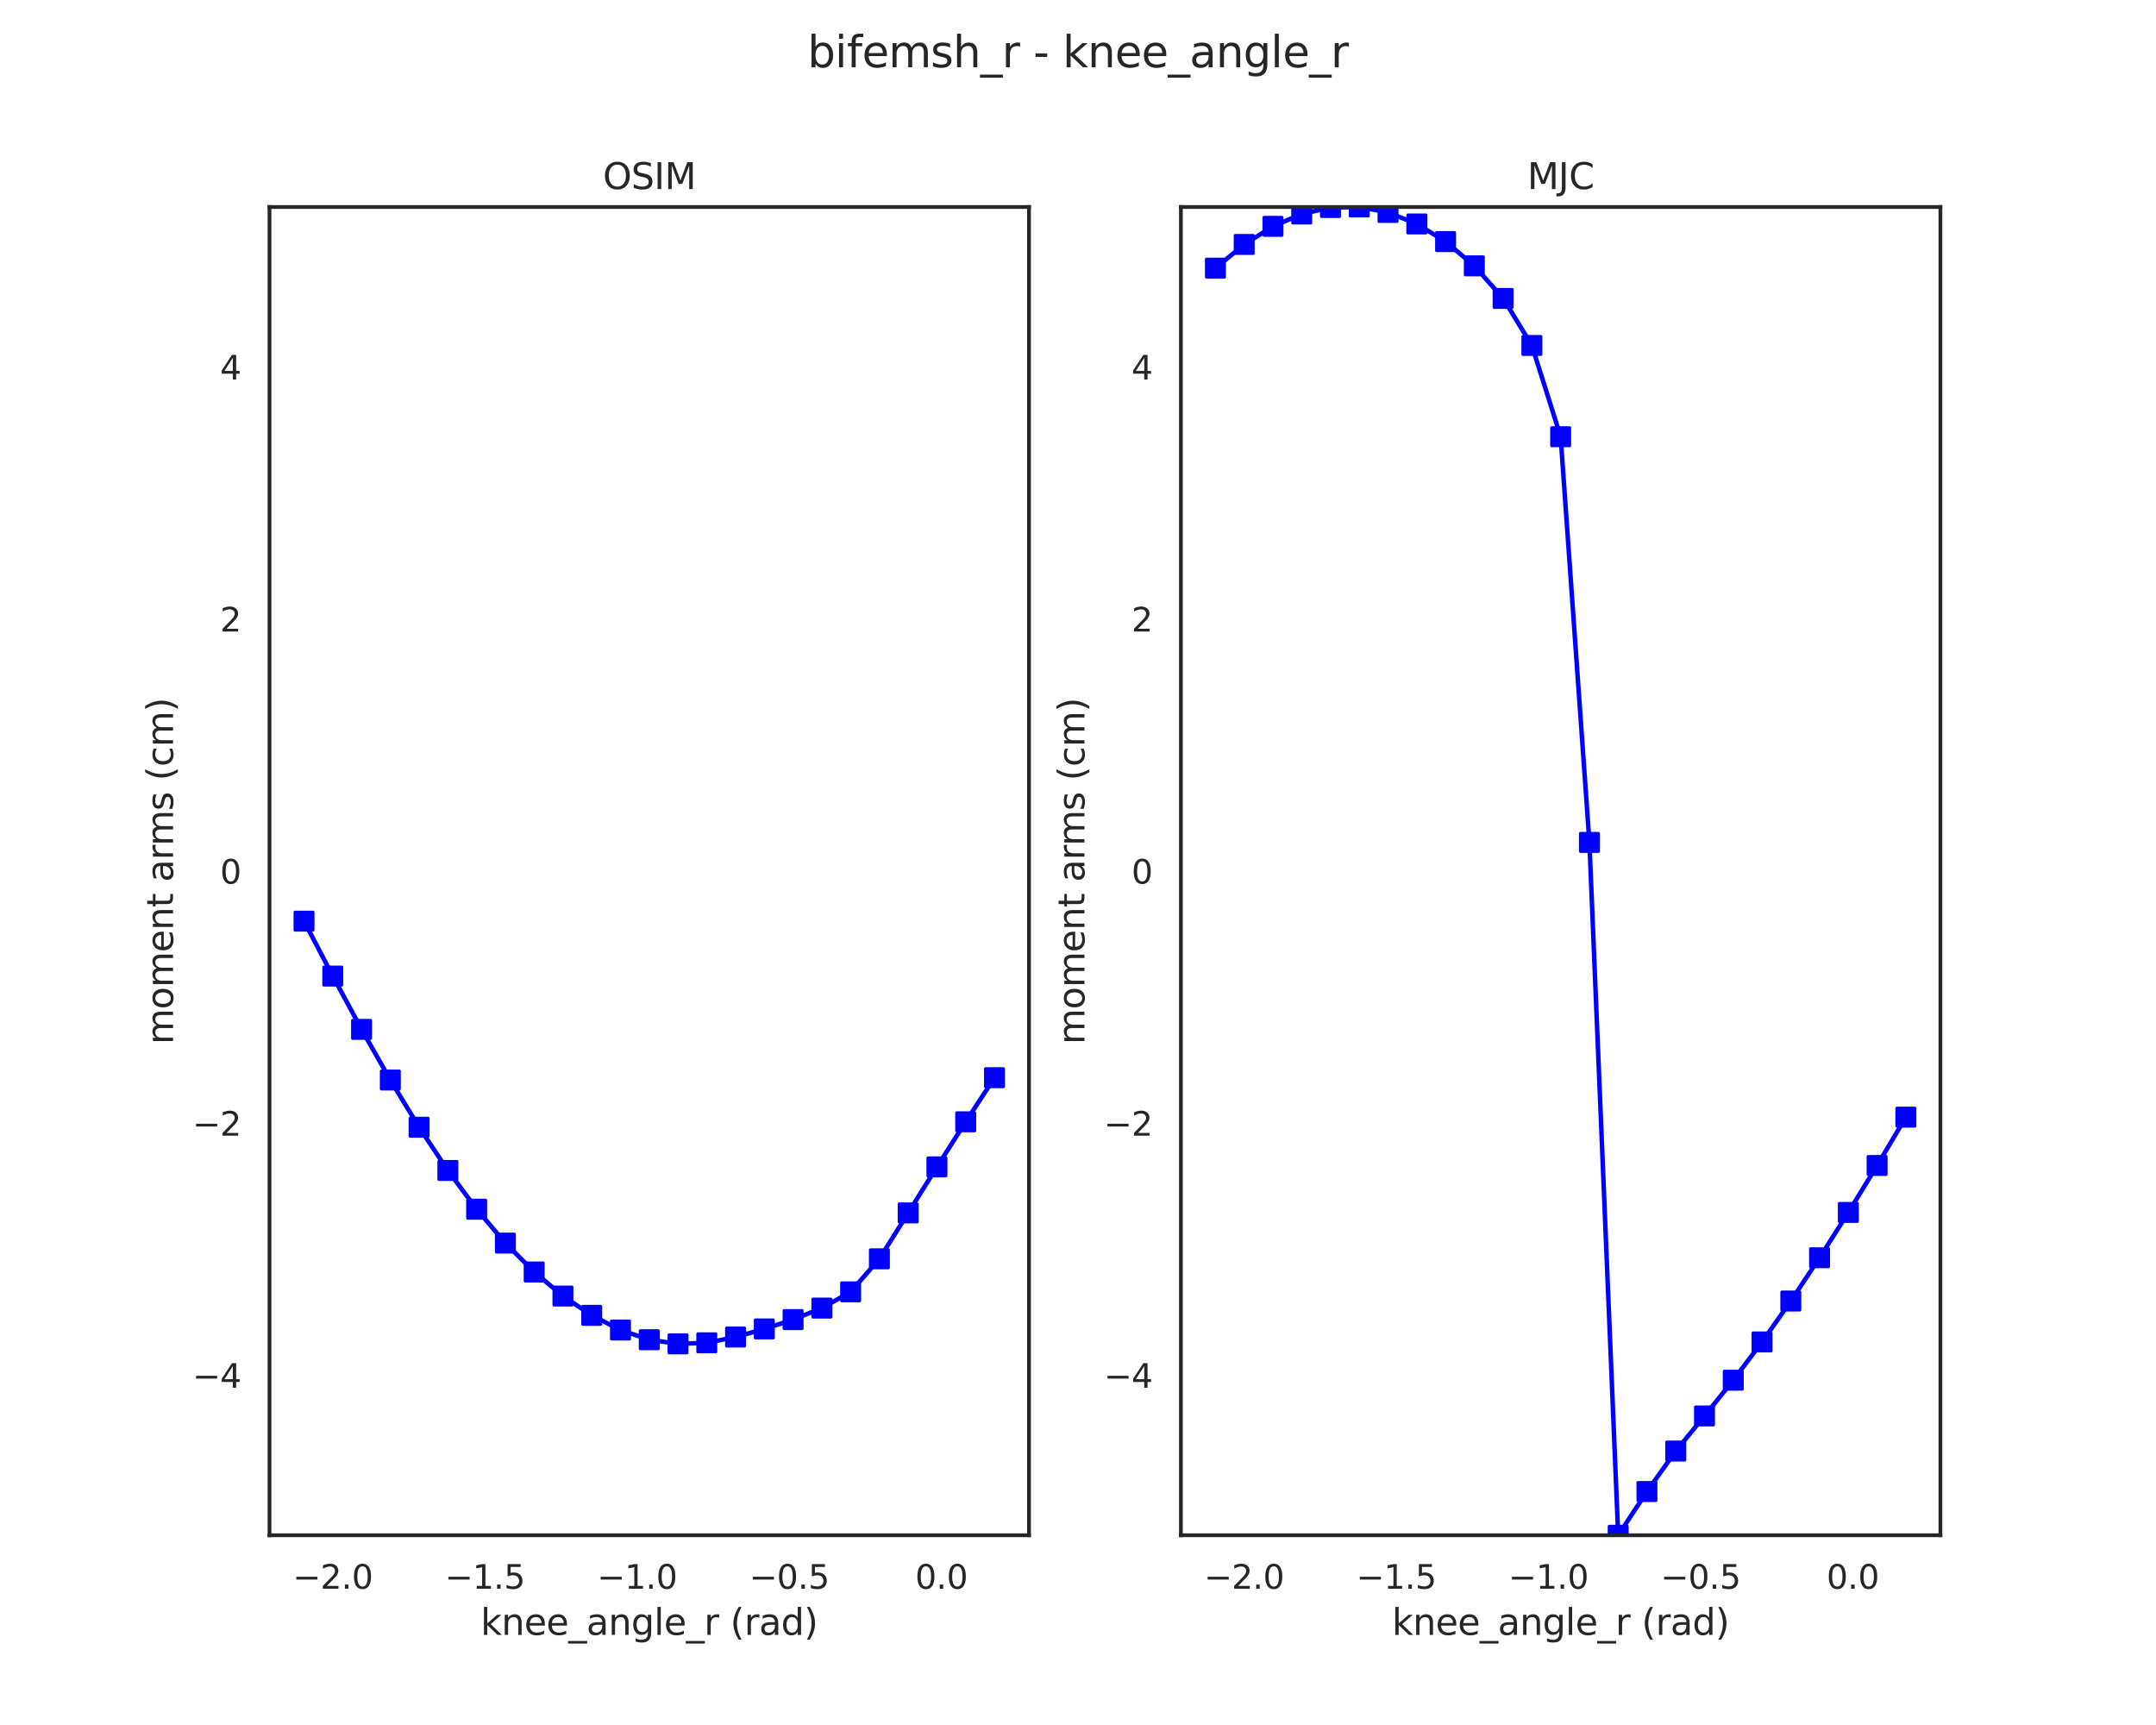 <?xml version="1.0" encoding="utf-8" standalone="no"?>
<!DOCTYPE svg PUBLIC "-//W3C//DTD SVG 1.1//EN"
  "http://www.w3.org/Graphics/SVG/1.1/DTD/svg11.dtd">
<svg xmlns:xlink="http://www.w3.org/1999/xlink" width="720pt" height="576pt" viewBox="0 0 720 576" xmlns="http://www.w3.org/2000/svg" version="1.1">
 <defs>
  <style type="text/css">*{stroke-linejoin: round; stroke-linecap: butt}</style>
 </defs>
 <g id="figure_1">
  <g id="patch_1">
   <path d="M 0 576 
L 720 576 
L 720 0 
L 0 0 
z
" style="fill: #ffffff"/>
  </g>
  <g id="axes_1">
   <g id="patch_2">
    <path d="M 90 512.64 
L 343.636 512.64 
L 343.636 69.12 
L 90 69.12 
z
" style="fill: #ffffff"/>
   </g>
   <g id="matplotlib.axis_1">
    <g id="xtick_1">
     <g id="text_1">
      <!-- −2.0 -->
      <g style="fill: #262626" transform="translate(97.767 530.498) scale(0.11 -0.11)">
       <defs>
        <path id="DejaVuSans-2212" d="M 678 2272 
L 4684 2272 
L 4684 1741 
L 678 1741 
L 678 2272 
z
" transform="scale(0.016)"/>
        <path id="DejaVuSans-32" d="M 1228 531 
L 3431 531 
L 3431 0 
L 469 0 
L 469 531 
Q 828 903 1448 1529 
Q 2069 2156 2228 2338 
Q 2531 2678 2651 2914 
Q 2772 3150 2772 3378 
Q 2772 3750 2511 3984 
Q 2250 4219 1831 4219 
Q 1534 4219 1204 4116 
Q 875 4013 500 3803 
L 500 4441 
Q 881 4594 1212 4672 
Q 1544 4750 1819 4750 
Q 2544 4750 2975 4387 
Q 3406 4025 3406 3419 
Q 3406 3131 3298 2873 
Q 3191 2616 2906 2266 
Q 2828 2175 2409 1742 
Q 1991 1309 1228 531 
z
" transform="scale(0.016)"/>
        <path id="DejaVuSans-2e" d="M 684 794 
L 1344 794 
L 1344 0 
L 684 0 
L 684 794 
z
" transform="scale(0.016)"/>
        <path id="DejaVuSans-30" d="M 2034 4250 
Q 1547 4250 1301 3770 
Q 1056 3291 1056 2328 
Q 1056 1369 1301 889 
Q 1547 409 2034 409 
Q 2525 409 2770 889 
Q 3016 1369 3016 2328 
Q 3016 3291 2770 3770 
Q 2525 4250 2034 4250 
z
M 2034 4750 
Q 2819 4750 3233 4129 
Q 3647 3509 3647 2328 
Q 3647 1150 3233 529 
Q 2819 -91 2034 -91 
Q 1250 -91 836 529 
Q 422 1150 422 2328 
Q 422 3509 836 4129 
Q 1250 4750 2034 4750 
z
" transform="scale(0.016)"/>
       </defs>
       <use xlink:href="#DejaVuSans-2212"/>
       <use xlink:href="#DejaVuSans-32" x="83.789"/>
       <use xlink:href="#DejaVuSans-2e" x="147.412"/>
       <use xlink:href="#DejaVuSans-30" x="179.199"/>
      </g>
     </g>
    </g>
    <g id="xtick_2">
     <g id="text_2">
      <!-- −1.5 -->
      <g style="fill: #262626" transform="translate(148.58 530.498) scale(0.11 -0.11)">
       <defs>
        <path id="DejaVuSans-31" d="M 794 531 
L 1825 531 
L 1825 4091 
L 703 3866 
L 703 4441 
L 1819 4666 
L 2450 4666 
L 2450 531 
L 3481 531 
L 3481 0 
L 794 0 
L 794 531 
z
" transform="scale(0.016)"/>
        <path id="DejaVuSans-35" d="M 691 4666 
L 3169 4666 
L 3169 4134 
L 1269 4134 
L 1269 2991 
Q 1406 3038 1543 3061 
Q 1681 3084 1819 3084 
Q 2600 3084 3056 2656 
Q 3513 2228 3513 1497 
Q 3513 744 3044 326 
Q 2575 -91 1722 -91 
Q 1428 -91 1123 -41 
Q 819 9 494 109 
L 494 744 
Q 775 591 1075 516 
Q 1375 441 1709 441 
Q 2250 441 2565 725 
Q 2881 1009 2881 1497 
Q 2881 1984 2565 2268 
Q 2250 2553 1709 2553 
Q 1456 2553 1204 2497 
Q 953 2441 691 2322 
L 691 4666 
z
" transform="scale(0.016)"/>
       </defs>
       <use xlink:href="#DejaVuSans-2212"/>
       <use xlink:href="#DejaVuSans-31" x="83.789"/>
       <use xlink:href="#DejaVuSans-2e" x="147.412"/>
       <use xlink:href="#DejaVuSans-35" x="179.199"/>
      </g>
     </g>
    </g>
    <g id="xtick_3">
     <g id="text_3">
      <!-- −1.0 -->
      <g style="fill: #262626" transform="translate(199.393 530.498) scale(0.11 -0.11)">
       <use xlink:href="#DejaVuSans-2212"/>
       <use xlink:href="#DejaVuSans-31" x="83.789"/>
       <use xlink:href="#DejaVuSans-2e" x="147.412"/>
       <use xlink:href="#DejaVuSans-30" x="179.199"/>
      </g>
     </g>
    </g>
    <g id="xtick_4">
     <g id="text_4">
      <!-- −0.5 -->
      <g style="fill: #262626" transform="translate(250.205 530.498) scale(0.11 -0.11)">
       <use xlink:href="#DejaVuSans-2212"/>
       <use xlink:href="#DejaVuSans-30" x="83.789"/>
       <use xlink:href="#DejaVuSans-2e" x="147.412"/>
       <use xlink:href="#DejaVuSans-35" x="179.199"/>
      </g>
     </g>
    </g>
    <g id="xtick_5">
     <g id="text_5">
      <!-- 0.0 -->
      <g style="fill: #262626" transform="translate(305.627 530.498) scale(0.11 -0.11)">
       <use xlink:href="#DejaVuSans-30"/>
       <use xlink:href="#DejaVuSans-2e" x="63.623"/>
       <use xlink:href="#DejaVuSans-30" x="95.41"/>
      </g>
     </g>
    </g>
    <g id="text_6">
     <!-- knee_angle_r (rad) -->
     <g style="fill: #262626" transform="translate(160.503 545.904) scale(0.12 -0.12)">
      <defs>
       <path id="DejaVuSans-6b" d="M 581 4863 
L 1159 4863 
L 1159 1991 
L 2875 3500 
L 3609 3500 
L 1753 1863 
L 3688 0 
L 2938 0 
L 1159 1709 
L 1159 0 
L 581 0 
L 581 4863 
z
" transform="scale(0.016)"/>
       <path id="DejaVuSans-6e" d="M 3513 2113 
L 3513 0 
L 2938 0 
L 2938 2094 
Q 2938 2591 2744 2837 
Q 2550 3084 2163 3084 
Q 1697 3084 1428 2787 
Q 1159 2491 1159 1978 
L 1159 0 
L 581 0 
L 581 3500 
L 1159 3500 
L 1159 2956 
Q 1366 3272 1645 3428 
Q 1925 3584 2291 3584 
Q 2894 3584 3203 3211 
Q 3513 2838 3513 2113 
z
" transform="scale(0.016)"/>
       <path id="DejaVuSans-65" d="M 3597 1894 
L 3597 1613 
L 953 1613 
Q 991 1019 1311 708 
Q 1631 397 2203 397 
Q 2534 397 2845 478 
Q 3156 559 3463 722 
L 3463 178 
Q 3153 47 2828 -22 
Q 2503 -91 2169 -91 
Q 1331 -91 842 396 
Q 353 884 353 1716 
Q 353 2575 817 3079 
Q 1281 3584 2069 3584 
Q 2775 3584 3186 3129 
Q 3597 2675 3597 1894 
z
M 3022 2063 
Q 3016 2534 2758 2815 
Q 2500 3097 2075 3097 
Q 1594 3097 1305 2825 
Q 1016 2553 972 2059 
L 3022 2063 
z
" transform="scale(0.016)"/>
       <path id="DejaVuSans-5f" d="M 3263 -1063 
L 3263 -1509 
L -63 -1509 
L -63 -1063 
L 3263 -1063 
z
" transform="scale(0.016)"/>
       <path id="DejaVuSans-61" d="M 2194 1759 
Q 1497 1759 1228 1600 
Q 959 1441 959 1056 
Q 959 750 1161 570 
Q 1363 391 1709 391 
Q 2188 391 2477 730 
Q 2766 1069 2766 1631 
L 2766 1759 
L 2194 1759 
z
M 3341 1997 
L 3341 0 
L 2766 0 
L 2766 531 
Q 2569 213 2275 61 
Q 1981 -91 1556 -91 
Q 1019 -91 701 211 
Q 384 513 384 1019 
Q 384 1609 779 1909 
Q 1175 2209 1959 2209 
L 2766 2209 
L 2766 2266 
Q 2766 2663 2505 2880 
Q 2244 3097 1772 3097 
Q 1472 3097 1187 3025 
Q 903 2953 641 2809 
L 641 3341 
Q 956 3463 1253 3523 
Q 1550 3584 1831 3584 
Q 2591 3584 2966 3190 
Q 3341 2797 3341 1997 
z
" transform="scale(0.016)"/>
       <path id="DejaVuSans-67" d="M 2906 1791 
Q 2906 2416 2648 2759 
Q 2391 3103 1925 3103 
Q 1463 3103 1205 2759 
Q 947 2416 947 1791 
Q 947 1169 1205 825 
Q 1463 481 1925 481 
Q 2391 481 2648 825 
Q 2906 1169 2906 1791 
z
M 3481 434 
Q 3481 -459 3084 -895 
Q 2688 -1331 1869 -1331 
Q 1566 -1331 1297 -1286 
Q 1028 -1241 775 -1147 
L 775 -588 
Q 1028 -725 1275 -790 
Q 1522 -856 1778 -856 
Q 2344 -856 2625 -561 
Q 2906 -266 2906 331 
L 2906 616 
Q 2728 306 2450 153 
Q 2172 0 1784 0 
Q 1141 0 747 490 
Q 353 981 353 1791 
Q 353 2603 747 3093 
Q 1141 3584 1784 3584 
Q 2172 3584 2450 3431 
Q 2728 3278 2906 2969 
L 2906 3500 
L 3481 3500 
L 3481 434 
z
" transform="scale(0.016)"/>
       <path id="DejaVuSans-6c" d="M 603 4863 
L 1178 4863 
L 1178 0 
L 603 0 
L 603 4863 
z
" transform="scale(0.016)"/>
       <path id="DejaVuSans-72" d="M 2631 2963 
Q 2534 3019 2420 3045 
Q 2306 3072 2169 3072 
Q 1681 3072 1420 2755 
Q 1159 2438 1159 1844 
L 1159 0 
L 581 0 
L 581 3500 
L 1159 3500 
L 1159 2956 
Q 1341 3275 1631 3429 
Q 1922 3584 2338 3584 
Q 2397 3584 2469 3576 
Q 2541 3569 2628 3553 
L 2631 2963 
z
" transform="scale(0.016)"/>
       <path id="DejaVuSans-20" transform="scale(0.016)"/>
       <path id="DejaVuSans-28" d="M 1984 4856 
Q 1566 4138 1362 3434 
Q 1159 2731 1159 2009 
Q 1159 1288 1364 580 
Q 1569 -128 1984 -844 
L 1484 -844 
Q 1016 -109 783 600 
Q 550 1309 550 2009 
Q 550 2706 781 3412 
Q 1013 4119 1484 4856 
L 1984 4856 
z
" transform="scale(0.016)"/>
       <path id="DejaVuSans-64" d="M 2906 2969 
L 2906 4863 
L 3481 4863 
L 3481 0 
L 2906 0 
L 2906 525 
Q 2725 213 2448 61 
Q 2172 -91 1784 -91 
Q 1150 -91 751 415 
Q 353 922 353 1747 
Q 353 2572 751 3078 
Q 1150 3584 1784 3584 
Q 2172 3584 2448 3432 
Q 2725 3281 2906 2969 
z
M 947 1747 
Q 947 1113 1208 752 
Q 1469 391 1925 391 
Q 2381 391 2643 752 
Q 2906 1113 2906 1747 
Q 2906 2381 2643 2742 
Q 2381 3103 1925 3103 
Q 1469 3103 1208 2742 
Q 947 2381 947 1747 
z
" transform="scale(0.016)"/>
       <path id="DejaVuSans-29" d="M 513 4856 
L 1013 4856 
Q 1481 4119 1714 3412 
Q 1947 2706 1947 2009 
Q 1947 1309 1714 600 
Q 1481 -109 1013 -844 
L 513 -844 
Q 928 -128 1133 580 
Q 1338 1288 1338 2009 
Q 1338 2731 1133 3434 
Q 928 4138 513 4856 
z
" transform="scale(0.016)"/>
      </defs>
      <use xlink:href="#DejaVuSans-6b"/>
      <use xlink:href="#DejaVuSans-6e" x="57.91"/>
      <use xlink:href="#DejaVuSans-65" x="121.289"/>
      <use xlink:href="#DejaVuSans-65" x="182.812"/>
      <use xlink:href="#DejaVuSans-5f" x="244.336"/>
      <use xlink:href="#DejaVuSans-61" x="294.336"/>
      <use xlink:href="#DejaVuSans-6e" x="355.615"/>
      <use xlink:href="#DejaVuSans-67" x="418.994"/>
      <use xlink:href="#DejaVuSans-6c" x="482.471"/>
      <use xlink:href="#DejaVuSans-65" x="510.254"/>
      <use xlink:href="#DejaVuSans-5f" x="571.777"/>
      <use xlink:href="#DejaVuSans-72" x="621.777"/>
      <use xlink:href="#DejaVuSans-20" x="662.891"/>
      <use xlink:href="#DejaVuSans-28" x="694.678"/>
      <use xlink:href="#DejaVuSans-72" x="733.691"/>
      <use xlink:href="#DejaVuSans-61" x="774.805"/>
      <use xlink:href="#DejaVuSans-64" x="836.084"/>
      <use xlink:href="#DejaVuSans-29" x="899.561"/>
     </g>
    </g>
   </g>
   <g id="matplotlib.axis_2">
    <g id="ytick_1">
     <g id="text_7">
      <!-- −4 -->
      <g style="fill: #262626" transform="translate(64.284 463.395) scale(0.11 -0.11)">
       <defs>
        <path id="DejaVuSans-34" d="M 2419 4116 
L 825 1625 
L 2419 1625 
L 2419 4116 
z
M 2253 4666 
L 3047 4666 
L 3047 1625 
L 3713 1625 
L 3713 1100 
L 3047 1100 
L 3047 0 
L 2419 0 
L 2419 1100 
L 313 1100 
L 313 1709 
L 2253 4666 
z
" transform="scale(0.016)"/>
       </defs>
       <use xlink:href="#DejaVuSans-2212"/>
       <use xlink:href="#DejaVuSans-34" x="83.789"/>
      </g>
     </g>
    </g>
    <g id="ytick_2">
     <g id="text_8">
      <!-- −2 -->
      <g style="fill: #262626" transform="translate(64.284 379.224) scale(0.11 -0.11)">
       <use xlink:href="#DejaVuSans-2212"/>
       <use xlink:href="#DejaVuSans-32" x="83.789"/>
      </g>
     </g>
    </g>
    <g id="ytick_3">
     <g id="text_9">
      <!-- 0 -->
      <g style="fill: #262626" transform="translate(73.501 295.053) scale(0.11 -0.11)">
       <use xlink:href="#DejaVuSans-30"/>
      </g>
     </g>
    </g>
    <g id="ytick_4">
     <g id="text_10">
      <!-- 2 -->
      <g style="fill: #262626" transform="translate(73.501 210.882) scale(0.11 -0.11)">
       <use xlink:href="#DejaVuSans-32"/>
      </g>
     </g>
    </g>
    <g id="ytick_5">
     <g id="text_11">
      <!-- 4 -->
      <g style="fill: #262626" transform="translate(73.501 126.711) scale(0.11 -0.11)">
       <use xlink:href="#DejaVuSans-34"/>
      </g>
     </g>
    </g>
    <g id="text_12">
     <!-- moment arms (cm) -->
     <g style="fill: #262626" transform="translate(57.788 348.734) rotate(-90) scale(0.12 -0.12)">
      <defs>
       <path id="DejaVuSans-6d" d="M 3328 2828 
Q 3544 3216 3844 3400 
Q 4144 3584 4550 3584 
Q 5097 3584 5394 3201 
Q 5691 2819 5691 2113 
L 5691 0 
L 5113 0 
L 5113 2094 
Q 5113 2597 4934 2840 
Q 4756 3084 4391 3084 
Q 3944 3084 3684 2787 
Q 3425 2491 3425 1978 
L 3425 0 
L 2847 0 
L 2847 2094 
Q 2847 2600 2669 2842 
Q 2491 3084 2119 3084 
Q 1678 3084 1418 2786 
Q 1159 2488 1159 1978 
L 1159 0 
L 581 0 
L 581 3500 
L 1159 3500 
L 1159 2956 
Q 1356 3278 1631 3431 
Q 1906 3584 2284 3584 
Q 2666 3584 2933 3390 
Q 3200 3197 3328 2828 
z
" transform="scale(0.016)"/>
       <path id="DejaVuSans-6f" d="M 1959 3097 
Q 1497 3097 1228 2736 
Q 959 2375 959 1747 
Q 959 1119 1226 758 
Q 1494 397 1959 397 
Q 2419 397 2687 759 
Q 2956 1122 2956 1747 
Q 2956 2369 2687 2733 
Q 2419 3097 1959 3097 
z
M 1959 3584 
Q 2709 3584 3137 3096 
Q 3566 2609 3566 1747 
Q 3566 888 3137 398 
Q 2709 -91 1959 -91 
Q 1206 -91 779 398 
Q 353 888 353 1747 
Q 353 2609 779 3096 
Q 1206 3584 1959 3584 
z
" transform="scale(0.016)"/>
       <path id="DejaVuSans-74" d="M 1172 4494 
L 1172 3500 
L 2356 3500 
L 2356 3053 
L 1172 3053 
L 1172 1153 
Q 1172 725 1289 603 
Q 1406 481 1766 481 
L 2356 481 
L 2356 0 
L 1766 0 
Q 1100 0 847 248 
Q 594 497 594 1153 
L 594 3053 
L 172 3053 
L 172 3500 
L 594 3500 
L 594 4494 
L 1172 4494 
z
" transform="scale(0.016)"/>
       <path id="DejaVuSans-73" d="M 2834 3397 
L 2834 2853 
Q 2591 2978 2328 3040 
Q 2066 3103 1784 3103 
Q 1356 3103 1142 2972 
Q 928 2841 928 2578 
Q 928 2378 1081 2264 
Q 1234 2150 1697 2047 
L 1894 2003 
Q 2506 1872 2764 1633 
Q 3022 1394 3022 966 
Q 3022 478 2636 193 
Q 2250 -91 1575 -91 
Q 1294 -91 989 -36 
Q 684 19 347 128 
L 347 722 
Q 666 556 975 473 
Q 1284 391 1588 391 
Q 1994 391 2212 530 
Q 2431 669 2431 922 
Q 2431 1156 2273 1281 
Q 2116 1406 1581 1522 
L 1381 1569 
Q 847 1681 609 1914 
Q 372 2147 372 2553 
Q 372 3047 722 3315 
Q 1072 3584 1716 3584 
Q 2034 3584 2315 3537 
Q 2597 3491 2834 3397 
z
" transform="scale(0.016)"/>
       <path id="DejaVuSans-63" d="M 3122 3366 
L 3122 2828 
Q 2878 2963 2633 3030 
Q 2388 3097 2138 3097 
Q 1578 3097 1268 2742 
Q 959 2388 959 1747 
Q 959 1106 1268 751 
Q 1578 397 2138 397 
Q 2388 397 2633 464 
Q 2878 531 3122 666 
L 3122 134 
Q 2881 22 2623 -34 
Q 2366 -91 2075 -91 
Q 1284 -91 818 406 
Q 353 903 353 1747 
Q 353 2603 823 3093 
Q 1294 3584 2113 3584 
Q 2378 3584 2631 3529 
Q 2884 3475 3122 3366 
z
" transform="scale(0.016)"/>
      </defs>
      <use xlink:href="#DejaVuSans-6d"/>
      <use xlink:href="#DejaVuSans-6f" x="97.412"/>
      <use xlink:href="#DejaVuSans-6d" x="158.594"/>
      <use xlink:href="#DejaVuSans-65" x="256.006"/>
      <use xlink:href="#DejaVuSans-6e" x="317.529"/>
      <use xlink:href="#DejaVuSans-74" x="380.908"/>
      <use xlink:href="#DejaVuSans-20" x="420.117"/>
      <use xlink:href="#DejaVuSans-61" x="451.904"/>
      <use xlink:href="#DejaVuSans-72" x="513.184"/>
      <use xlink:href="#DejaVuSans-6d" x="552.547"/>
      <use xlink:href="#DejaVuSans-73" x="649.959"/>
      <use xlink:href="#DejaVuSans-20" x="702.059"/>
      <use xlink:href="#DejaVuSans-28" x="733.846"/>
      <use xlink:href="#DejaVuSans-63" x="772.859"/>
      <use xlink:href="#DejaVuSans-6d" x="827.84"/>
      <use xlink:href="#DejaVuSans-29" x="925.252"/>
     </g>
    </g>
   </g>
   <g id="line2d_1">
    <path d="M 101.529 307.581 
L 111.136 325.927 
L 120.744 343.725 
L 130.351 360.63 
L 139.959 376.405 
L 149.566 390.838 
L 159.174 403.769 
L 168.781 415.083 
L 178.388 424.73 
L 187.996 432.764 
L 197.603 439.21 
L 207.211 444.115 
L 216.818 447.349 
L 226.426 448.733 
L 236.033 448.376 
L 245.64 446.445 
L 255.248 443.746 
L 264.855 440.627 
L 274.463 436.792 
L 284.07 431.365 
L 293.678 420.334 
L 303.285 405.001 
L 312.893 389.634 
L 322.5 374.58 
L 332.107 359.857 
" clip-path="url(#p764c7e731e)" style="fill: none; stroke: #0000ff; stroke-width: 1.5; stroke-linecap: round"/>
    <defs>
     <path id="m957c80cef6" d="M -3 3 
L 3 3 
L 3 -3 
L -3 -3 
z
" style="stroke: #0000ff; stroke-linejoin: miter"/>
    </defs>
    <g clip-path="url(#p764c7e731e)">
     <use xlink:href="#m957c80cef6" x="101.529" y="307.581" style="fill: #0000ff; stroke: #0000ff; stroke-linejoin: miter"/>
     <use xlink:href="#m957c80cef6" x="111.136" y="325.927" style="fill: #0000ff; stroke: #0000ff; stroke-linejoin: miter"/>
     <use xlink:href="#m957c80cef6" x="120.744" y="343.725" style="fill: #0000ff; stroke: #0000ff; stroke-linejoin: miter"/>
     <use xlink:href="#m957c80cef6" x="130.351" y="360.63" style="fill: #0000ff; stroke: #0000ff; stroke-linejoin: miter"/>
     <use xlink:href="#m957c80cef6" x="139.959" y="376.405" style="fill: #0000ff; stroke: #0000ff; stroke-linejoin: miter"/>
     <use xlink:href="#m957c80cef6" x="149.566" y="390.838" style="fill: #0000ff; stroke: #0000ff; stroke-linejoin: miter"/>
     <use xlink:href="#m957c80cef6" x="159.174" y="403.769" style="fill: #0000ff; stroke: #0000ff; stroke-linejoin: miter"/>
     <use xlink:href="#m957c80cef6" x="168.781" y="415.083" style="fill: #0000ff; stroke: #0000ff; stroke-linejoin: miter"/>
     <use xlink:href="#m957c80cef6" x="178.388" y="424.73" style="fill: #0000ff; stroke: #0000ff; stroke-linejoin: miter"/>
     <use xlink:href="#m957c80cef6" x="187.996" y="432.764" style="fill: #0000ff; stroke: #0000ff; stroke-linejoin: miter"/>
     <use xlink:href="#m957c80cef6" x="197.603" y="439.21" style="fill: #0000ff; stroke: #0000ff; stroke-linejoin: miter"/>
     <use xlink:href="#m957c80cef6" x="207.211" y="444.115" style="fill: #0000ff; stroke: #0000ff; stroke-linejoin: miter"/>
     <use xlink:href="#m957c80cef6" x="216.818" y="447.349" style="fill: #0000ff; stroke: #0000ff; stroke-linejoin: miter"/>
     <use xlink:href="#m957c80cef6" x="226.426" y="448.733" style="fill: #0000ff; stroke: #0000ff; stroke-linejoin: miter"/>
     <use xlink:href="#m957c80cef6" x="236.033" y="448.376" style="fill: #0000ff; stroke: #0000ff; stroke-linejoin: miter"/>
     <use xlink:href="#m957c80cef6" x="245.64" y="446.445" style="fill: #0000ff; stroke: #0000ff; stroke-linejoin: miter"/>
     <use xlink:href="#m957c80cef6" x="255.248" y="443.746" style="fill: #0000ff; stroke: #0000ff; stroke-linejoin: miter"/>
     <use xlink:href="#m957c80cef6" x="264.855" y="440.627" style="fill: #0000ff; stroke: #0000ff; stroke-linejoin: miter"/>
     <use xlink:href="#m957c80cef6" x="274.463" y="436.792" style="fill: #0000ff; stroke: #0000ff; stroke-linejoin: miter"/>
     <use xlink:href="#m957c80cef6" x="284.07" y="431.365" style="fill: #0000ff; stroke: #0000ff; stroke-linejoin: miter"/>
     <use xlink:href="#m957c80cef6" x="293.678" y="420.334" style="fill: #0000ff; stroke: #0000ff; stroke-linejoin: miter"/>
     <use xlink:href="#m957c80cef6" x="303.285" y="405.001" style="fill: #0000ff; stroke: #0000ff; stroke-linejoin: miter"/>
     <use xlink:href="#m957c80cef6" x="312.893" y="389.634" style="fill: #0000ff; stroke: #0000ff; stroke-linejoin: miter"/>
     <use xlink:href="#m957c80cef6" x="322.5" y="374.58" style="fill: #0000ff; stroke: #0000ff; stroke-linejoin: miter"/>
     <use xlink:href="#m957c80cef6" x="332.107" y="359.857" style="fill: #0000ff; stroke: #0000ff; stroke-linejoin: miter"/>
    </g>
   </g>
   <g id="patch_3">
    <path d="M 90 512.64 
L 90 69.12 
" style="fill: none; stroke: #262626; stroke-width: 1.25; stroke-linejoin: miter; stroke-linecap: square"/>
   </g>
   <g id="patch_4">
    <path d="M 343.636 512.64 
L 343.636 69.12 
" style="fill: none; stroke: #262626; stroke-width: 1.25; stroke-linejoin: miter; stroke-linecap: square"/>
   </g>
   <g id="patch_5">
    <path d="M 90 512.64 
L 343.636 512.64 
" style="fill: none; stroke: #262626; stroke-width: 1.25; stroke-linejoin: miter; stroke-linecap: square"/>
   </g>
   <g id="patch_6">
    <path d="M 90 69.12 
L 343.636 69.12 
" style="fill: none; stroke: #262626; stroke-width: 1.25; stroke-linejoin: miter; stroke-linecap: square"/>
   </g>
   <g id="text_13">
    <!-- OSIM -->
    <g style="fill: #262626" transform="translate(201.339 63.12) scale(0.12 -0.12)">
     <defs>
      <path id="DejaVuSans-4f" d="M 2522 4238 
Q 1834 4238 1429 3725 
Q 1025 3213 1025 2328 
Q 1025 1447 1429 934 
Q 1834 422 2522 422 
Q 3209 422 3611 934 
Q 4013 1447 4013 2328 
Q 4013 3213 3611 3725 
Q 3209 4238 2522 4238 
z
M 2522 4750 
Q 3503 4750 4090 4092 
Q 4678 3434 4678 2328 
Q 4678 1225 4090 567 
Q 3503 -91 2522 -91 
Q 1538 -91 948 565 
Q 359 1222 359 2328 
Q 359 3434 948 4092 
Q 1538 4750 2522 4750 
z
" transform="scale(0.016)"/>
      <path id="DejaVuSans-53" d="M 3425 4513 
L 3425 3897 
Q 3066 4069 2747 4153 
Q 2428 4238 2131 4238 
Q 1616 4238 1336 4038 
Q 1056 3838 1056 3469 
Q 1056 3159 1242 3001 
Q 1428 2844 1947 2747 
L 2328 2669 
Q 3034 2534 3370 2195 
Q 3706 1856 3706 1288 
Q 3706 609 3251 259 
Q 2797 -91 1919 -91 
Q 1588 -91 1214 -16 
Q 841 59 441 206 
L 441 856 
Q 825 641 1194 531 
Q 1563 422 1919 422 
Q 2459 422 2753 634 
Q 3047 847 3047 1241 
Q 3047 1584 2836 1778 
Q 2625 1972 2144 2069 
L 1759 2144 
Q 1053 2284 737 2584 
Q 422 2884 422 3419 
Q 422 4038 858 4394 
Q 1294 4750 2059 4750 
Q 2388 4750 2728 4690 
Q 3069 4631 3425 4513 
z
" transform="scale(0.016)"/>
      <path id="DejaVuSans-49" d="M 628 4666 
L 1259 4666 
L 1259 0 
L 628 0 
L 628 4666 
z
" transform="scale(0.016)"/>
      <path id="DejaVuSans-4d" d="M 628 4666 
L 1569 4666 
L 2759 1491 
L 3956 4666 
L 4897 4666 
L 4897 0 
L 4281 0 
L 4281 4097 
L 3078 897 
L 2444 897 
L 1241 4097 
L 1241 0 
L 628 0 
L 628 4666 
z
" transform="scale(0.016)"/>
     </defs>
     <use xlink:href="#DejaVuSans-4f"/>
     <use xlink:href="#DejaVuSans-53" x="78.711"/>
     <use xlink:href="#DejaVuSans-49" x="142.188"/>
     <use xlink:href="#DejaVuSans-4d" x="171.68"/>
    </g>
   </g>
  </g>
  <g id="axes_2">
   <g id="patch_7">
    <path d="M 394.364 512.64 
L 648 512.64 
L 648 69.12 
L 394.364 69.12 
z
" style="fill: #ffffff"/>
   </g>
   <g id="matplotlib.axis_3">
    <g id="xtick_6">
     <g id="text_14">
      <!-- −2.0 -->
      <g style="fill: #262626" transform="translate(402.092 530.498) scale(0.11 -0.11)">
       <use xlink:href="#DejaVuSans-2212"/>
       <use xlink:href="#DejaVuSans-32" x="83.789"/>
       <use xlink:href="#DejaVuSans-2e" x="147.412"/>
       <use xlink:href="#DejaVuSans-30" x="179.199"/>
      </g>
     </g>
    </g>
    <g id="xtick_7">
     <g id="text_15">
      <!-- −1.5 -->
      <g style="fill: #262626" transform="translate(452.913 530.498) scale(0.11 -0.11)">
       <use xlink:href="#DejaVuSans-2212"/>
       <use xlink:href="#DejaVuSans-31" x="83.789"/>
       <use xlink:href="#DejaVuSans-2e" x="147.412"/>
       <use xlink:href="#DejaVuSans-35" x="179.199"/>
      </g>
     </g>
    </g>
    <g id="xtick_8">
     <g id="text_16">
      <!-- −1.0 -->
      <g style="fill: #262626" transform="translate(503.735 530.498) scale(0.11 -0.11)">
       <use xlink:href="#DejaVuSans-2212"/>
       <use xlink:href="#DejaVuSans-31" x="83.789"/>
       <use xlink:href="#DejaVuSans-2e" x="147.412"/>
       <use xlink:href="#DejaVuSans-30" x="179.199"/>
      </g>
     </g>
    </g>
    <g id="xtick_9">
     <g id="text_17">
      <!-- −0.5 -->
      <g style="fill: #262626" transform="translate(554.557 530.498) scale(0.11 -0.11)">
       <use xlink:href="#DejaVuSans-2212"/>
       <use xlink:href="#DejaVuSans-30" x="83.789"/>
       <use xlink:href="#DejaVuSans-2e" x="147.412"/>
       <use xlink:href="#DejaVuSans-35" x="179.199"/>
      </g>
     </g>
    </g>
    <g id="xtick_10">
     <g id="text_18">
      <!-- 0.0 -->
      <g style="fill: #262626" transform="translate(609.988 530.498) scale(0.11 -0.11)">
       <use xlink:href="#DejaVuSans-30"/>
       <use xlink:href="#DejaVuSans-2e" x="63.623"/>
       <use xlink:href="#DejaVuSans-30" x="95.41"/>
      </g>
     </g>
    </g>
    <g id="text_19">
     <!-- knee_angle_r (rad) -->
     <g style="fill: #262626" transform="translate(464.866 545.904) scale(0.12 -0.12)">
      <use xlink:href="#DejaVuSans-6b"/>
      <use xlink:href="#DejaVuSans-6e" x="57.91"/>
      <use xlink:href="#DejaVuSans-65" x="121.289"/>
      <use xlink:href="#DejaVuSans-65" x="182.812"/>
      <use xlink:href="#DejaVuSans-5f" x="244.336"/>
      <use xlink:href="#DejaVuSans-61" x="294.336"/>
      <use xlink:href="#DejaVuSans-6e" x="355.615"/>
      <use xlink:href="#DejaVuSans-67" x="418.994"/>
      <use xlink:href="#DejaVuSans-6c" x="482.471"/>
      <use xlink:href="#DejaVuSans-65" x="510.254"/>
      <use xlink:href="#DejaVuSans-5f" x="571.777"/>
      <use xlink:href="#DejaVuSans-72" x="621.777"/>
      <use xlink:href="#DejaVuSans-20" x="662.891"/>
      <use xlink:href="#DejaVuSans-28" x="694.678"/>
      <use xlink:href="#DejaVuSans-72" x="733.691"/>
      <use xlink:href="#DejaVuSans-61" x="774.805"/>
      <use xlink:href="#DejaVuSans-64" x="836.084"/>
      <use xlink:href="#DejaVuSans-29" x="899.561"/>
     </g>
    </g>
   </g>
   <g id="matplotlib.axis_4">
    <g id="ytick_6">
     <g id="text_20">
      <!-- −4 -->
      <g style="fill: #262626" transform="translate(368.647 463.395) scale(0.11 -0.11)">
       <use xlink:href="#DejaVuSans-2212"/>
       <use xlink:href="#DejaVuSans-34" x="83.789"/>
      </g>
     </g>
    </g>
    <g id="ytick_7">
     <g id="text_21">
      <!-- −2 -->
      <g style="fill: #262626" transform="translate(368.647 379.224) scale(0.11 -0.11)">
       <use xlink:href="#DejaVuSans-2212"/>
       <use xlink:href="#DejaVuSans-32" x="83.789"/>
      </g>
     </g>
    </g>
    <g id="ytick_8">
     <g id="text_22">
      <!-- 0 -->
      <g style="fill: #262626" transform="translate(377.865 295.053) scale(0.11 -0.11)">
       <use xlink:href="#DejaVuSans-30"/>
      </g>
     </g>
    </g>
    <g id="ytick_9">
     <g id="text_23">
      <!-- 2 -->
      <g style="fill: #262626" transform="translate(377.865 210.882) scale(0.11 -0.11)">
       <use xlink:href="#DejaVuSans-32"/>
      </g>
     </g>
    </g>
    <g id="ytick_10">
     <g id="text_24">
      <!-- 4 -->
      <g style="fill: #262626" transform="translate(377.865 126.711) scale(0.11 -0.11)">
       <use xlink:href="#DejaVuSans-34"/>
      </g>
     </g>
    </g>
    <g id="text_25">
     <!-- moment arms (cm) -->
     <g style="fill: #262626" transform="translate(362.152 348.734) rotate(-90) scale(0.12 -0.12)">
      <use xlink:href="#DejaVuSans-6d"/>
      <use xlink:href="#DejaVuSans-6f" x="97.412"/>
      <use xlink:href="#DejaVuSans-6d" x="158.594"/>
      <use xlink:href="#DejaVuSans-65" x="256.006"/>
      <use xlink:href="#DejaVuSans-6e" x="317.529"/>
      <use xlink:href="#DejaVuSans-74" x="380.908"/>
      <use xlink:href="#DejaVuSans-20" x="420.117"/>
      <use xlink:href="#DejaVuSans-61" x="451.904"/>
      <use xlink:href="#DejaVuSans-72" x="513.184"/>
      <use xlink:href="#DejaVuSans-6d" x="552.547"/>
      <use xlink:href="#DejaVuSans-73" x="649.959"/>
      <use xlink:href="#DejaVuSans-20" x="702.059"/>
      <use xlink:href="#DejaVuSans-28" x="733.846"/>
      <use xlink:href="#DejaVuSans-63" x="772.859"/>
      <use xlink:href="#DejaVuSans-6d" x="827.84"/>
      <use xlink:href="#DejaVuSans-29" x="925.252"/>
     </g>
    </g>
   </g>
   <g id="line2d_2">
    <path d="M 405.893 89.537 
L 415.5 81.623 
L 425.107 75.578 
L 434.715 71.456 
L 444.322 69.295 
L 453.93 69.12 
L 463.537 70.944 
L 473.145 74.78 
L 482.752 80.67 
L 492.36 88.772 
L 501.967 99.644 
L 511.574 115.356 
L 521.182 145.825 
L 530.789 281.293 
L 540.397 512.64 
L 550.004 498.04 
L 559.612 484.518 
L 569.219 472.803 
L 578.826 460.864 
L 588.434 448.091 
L 598.041 434.43 
L 607.649 419.978 
L 617.256 404.853 
L 626.864 389.166 
L 636.471 373.023 
" clip-path="url(#p02e4f310af)" style="fill: none; stroke: #0000ff; stroke-width: 1.5; stroke-linecap: round"/>
    <g clip-path="url(#p02e4f310af)">
     <use xlink:href="#m957c80cef6" x="405.893" y="89.537" style="fill: #0000ff; stroke: #0000ff; stroke-linejoin: miter"/>
     <use xlink:href="#m957c80cef6" x="415.5" y="81.623" style="fill: #0000ff; stroke: #0000ff; stroke-linejoin: miter"/>
     <use xlink:href="#m957c80cef6" x="425.107" y="75.578" style="fill: #0000ff; stroke: #0000ff; stroke-linejoin: miter"/>
     <use xlink:href="#m957c80cef6" x="434.715" y="71.456" style="fill: #0000ff; stroke: #0000ff; stroke-linejoin: miter"/>
     <use xlink:href="#m957c80cef6" x="444.322" y="69.295" style="fill: #0000ff; stroke: #0000ff; stroke-linejoin: miter"/>
     <use xlink:href="#m957c80cef6" x="453.93" y="69.12" style="fill: #0000ff; stroke: #0000ff; stroke-linejoin: miter"/>
     <use xlink:href="#m957c80cef6" x="463.537" y="70.944" style="fill: #0000ff; stroke: #0000ff; stroke-linejoin: miter"/>
     <use xlink:href="#m957c80cef6" x="473.145" y="74.78" style="fill: #0000ff; stroke: #0000ff; stroke-linejoin: miter"/>
     <use xlink:href="#m957c80cef6" x="482.752" y="80.67" style="fill: #0000ff; stroke: #0000ff; stroke-linejoin: miter"/>
     <use xlink:href="#m957c80cef6" x="492.36" y="88.772" style="fill: #0000ff; stroke: #0000ff; stroke-linejoin: miter"/>
     <use xlink:href="#m957c80cef6" x="501.967" y="99.644" style="fill: #0000ff; stroke: #0000ff; stroke-linejoin: miter"/>
     <use xlink:href="#m957c80cef6" x="511.574" y="115.356" style="fill: #0000ff; stroke: #0000ff; stroke-linejoin: miter"/>
     <use xlink:href="#m957c80cef6" x="521.182" y="145.825" style="fill: #0000ff; stroke: #0000ff; stroke-linejoin: miter"/>
     <use xlink:href="#m957c80cef6" x="530.789" y="281.293" style="fill: #0000ff; stroke: #0000ff; stroke-linejoin: miter"/>
     <use xlink:href="#m957c80cef6" x="540.397" y="512.64" style="fill: #0000ff; stroke: #0000ff; stroke-linejoin: miter"/>
     <use xlink:href="#m957c80cef6" x="550.004" y="498.04" style="fill: #0000ff; stroke: #0000ff; stroke-linejoin: miter"/>
     <use xlink:href="#m957c80cef6" x="559.612" y="484.518" style="fill: #0000ff; stroke: #0000ff; stroke-linejoin: miter"/>
     <use xlink:href="#m957c80cef6" x="569.219" y="472.803" style="fill: #0000ff; stroke: #0000ff; stroke-linejoin: miter"/>
     <use xlink:href="#m957c80cef6" x="578.826" y="460.864" style="fill: #0000ff; stroke: #0000ff; stroke-linejoin: miter"/>
     <use xlink:href="#m957c80cef6" x="588.434" y="448.091" style="fill: #0000ff; stroke: #0000ff; stroke-linejoin: miter"/>
     <use xlink:href="#m957c80cef6" x="598.041" y="434.43" style="fill: #0000ff; stroke: #0000ff; stroke-linejoin: miter"/>
     <use xlink:href="#m957c80cef6" x="607.649" y="419.978" style="fill: #0000ff; stroke: #0000ff; stroke-linejoin: miter"/>
     <use xlink:href="#m957c80cef6" x="617.256" y="404.853" style="fill: #0000ff; stroke: #0000ff; stroke-linejoin: miter"/>
     <use xlink:href="#m957c80cef6" x="626.864" y="389.166" style="fill: #0000ff; stroke: #0000ff; stroke-linejoin: miter"/>
     <use xlink:href="#m957c80cef6" x="636.471" y="373.023" style="fill: #0000ff; stroke: #0000ff; stroke-linejoin: miter"/>
    </g>
   </g>
   <g id="patch_8">
    <path d="M 394.364 512.64 
L 394.364 69.12 
" style="fill: none; stroke: #262626; stroke-width: 1.25; stroke-linejoin: miter; stroke-linecap: square"/>
   </g>
   <g id="patch_9">
    <path d="M 648 512.64 
L 648 69.12 
" style="fill: none; stroke: #262626; stroke-width: 1.25; stroke-linejoin: miter; stroke-linecap: square"/>
   </g>
   <g id="patch_10">
    <path d="M 394.364 512.64 
L 648 512.64 
" style="fill: none; stroke: #262626; stroke-width: 1.25; stroke-linejoin: miter; stroke-linecap: square"/>
   </g>
   <g id="patch_11">
    <path d="M 394.364 69.12 
L 648 69.12 
" style="fill: none; stroke: #262626; stroke-width: 1.25; stroke-linejoin: miter; stroke-linecap: square"/>
   </g>
   <g id="text_26">
    <!-- MJC -->
    <g style="fill: #262626" transform="translate(510.045 63.12) scale(0.12 -0.12)">
     <defs>
      <path id="DejaVuSans-4a" d="M 628 4666 
L 1259 4666 
L 1259 325 
Q 1259 -519 939 -900 
Q 619 -1281 -91 -1281 
L -331 -1281 
L -331 -750 
L -134 -750 
Q 284 -750 456 -515 
Q 628 -281 628 325 
L 628 4666 
z
" transform="scale(0.016)"/>
      <path id="DejaVuSans-43" d="M 4122 4306 
L 4122 3641 
Q 3803 3938 3442 4084 
Q 3081 4231 2675 4231 
Q 1875 4231 1450 3742 
Q 1025 3253 1025 2328 
Q 1025 1406 1450 917 
Q 1875 428 2675 428 
Q 3081 428 3442 575 
Q 3803 722 4122 1019 
L 4122 359 
Q 3791 134 3420 21 
Q 3050 -91 2638 -91 
Q 1578 -91 968 557 
Q 359 1206 359 2328 
Q 359 3453 968 4101 
Q 1578 4750 2638 4750 
Q 3056 4750 3426 4639 
Q 3797 4528 4122 4306 
z
" transform="scale(0.016)"/>
     </defs>
     <use xlink:href="#DejaVuSans-4d"/>
     <use xlink:href="#DejaVuSans-4a" x="86.279"/>
     <use xlink:href="#DejaVuSans-43" x="115.771"/>
    </g>
   </g>
  </g>
  <g id="text_27">
   <!-- bifemsh_r - knee_angle_r -->
   <g style="fill: #262626" transform="translate(269.674 22.462) scale(0.144 -0.144)">
    <defs>
     <path id="DejaVuSans-62" d="M 3116 1747 
Q 3116 2381 2855 2742 
Q 2594 3103 2138 3103 
Q 1681 3103 1420 2742 
Q 1159 2381 1159 1747 
Q 1159 1113 1420 752 
Q 1681 391 2138 391 
Q 2594 391 2855 752 
Q 3116 1113 3116 1747 
z
M 1159 2969 
Q 1341 3281 1617 3432 
Q 1894 3584 2278 3584 
Q 2916 3584 3314 3078 
Q 3713 2572 3713 1747 
Q 3713 922 3314 415 
Q 2916 -91 2278 -91 
Q 1894 -91 1617 61 
Q 1341 213 1159 525 
L 1159 0 
L 581 0 
L 581 4863 
L 1159 4863 
L 1159 2969 
z
" transform="scale(0.016)"/>
     <path id="DejaVuSans-69" d="M 603 3500 
L 1178 3500 
L 1178 0 
L 603 0 
L 603 3500 
z
M 603 4863 
L 1178 4863 
L 1178 4134 
L 603 4134 
L 603 4863 
z
" transform="scale(0.016)"/>
     <path id="DejaVuSans-66" d="M 2375 4863 
L 2375 4384 
L 1825 4384 
Q 1516 4384 1395 4259 
Q 1275 4134 1275 3809 
L 1275 3500 
L 2222 3500 
L 2222 3053 
L 1275 3053 
L 1275 0 
L 697 0 
L 697 3053 
L 147 3053 
L 147 3500 
L 697 3500 
L 697 3744 
Q 697 4328 969 4595 
Q 1241 4863 1831 4863 
L 2375 4863 
z
" transform="scale(0.016)"/>
     <path id="DejaVuSans-68" d="M 3513 2113 
L 3513 0 
L 2938 0 
L 2938 2094 
Q 2938 2591 2744 2837 
Q 2550 3084 2163 3084 
Q 1697 3084 1428 2787 
Q 1159 2491 1159 1978 
L 1159 0 
L 581 0 
L 581 4863 
L 1159 4863 
L 1159 2956 
Q 1366 3272 1645 3428 
Q 1925 3584 2291 3584 
Q 2894 3584 3203 3211 
Q 3513 2838 3513 2113 
z
" transform="scale(0.016)"/>
     <path id="DejaVuSans-2d" d="M 313 2009 
L 1997 2009 
L 1997 1497 
L 313 1497 
L 313 2009 
z
" transform="scale(0.016)"/>
    </defs>
    <use xlink:href="#DejaVuSans-62"/>
    <use xlink:href="#DejaVuSans-69" x="63.477"/>
    <use xlink:href="#DejaVuSans-66" x="91.26"/>
    <use xlink:href="#DejaVuSans-65" x="126.465"/>
    <use xlink:href="#DejaVuSans-6d" x="187.988"/>
    <use xlink:href="#DejaVuSans-73" x="285.4"/>
    <use xlink:href="#DejaVuSans-68" x="337.5"/>
    <use xlink:href="#DejaVuSans-5f" x="400.879"/>
    <use xlink:href="#DejaVuSans-72" x="450.879"/>
    <use xlink:href="#DejaVuSans-20" x="491.992"/>
    <use xlink:href="#DejaVuSans-2d" x="523.779"/>
    <use xlink:href="#DejaVuSans-20" x="559.863"/>
    <use xlink:href="#DejaVuSans-6b" x="591.65"/>
    <use xlink:href="#DejaVuSans-6e" x="649.561"/>
    <use xlink:href="#DejaVuSans-65" x="712.939"/>
    <use xlink:href="#DejaVuSans-65" x="774.463"/>
    <use xlink:href="#DejaVuSans-5f" x="835.986"/>
    <use xlink:href="#DejaVuSans-61" x="885.986"/>
    <use xlink:href="#DejaVuSans-6e" x="947.266"/>
    <use xlink:href="#DejaVuSans-67" x="1010.645"/>
    <use xlink:href="#DejaVuSans-6c" x="1074.121"/>
    <use xlink:href="#DejaVuSans-65" x="1101.904"/>
    <use xlink:href="#DejaVuSans-5f" x="1163.428"/>
    <use xlink:href="#DejaVuSans-72" x="1213.428"/>
   </g>
  </g>
 </g>
 <defs>
  <clipPath id="p764c7e731e">
   <rect x="90" y="69.12" width="253.636" height="443.52"/>
  </clipPath>
  <clipPath id="p02e4f310af">
   <rect x="394.364" y="69.12" width="253.636" height="443.52"/>
  </clipPath>
 </defs>
</svg>
